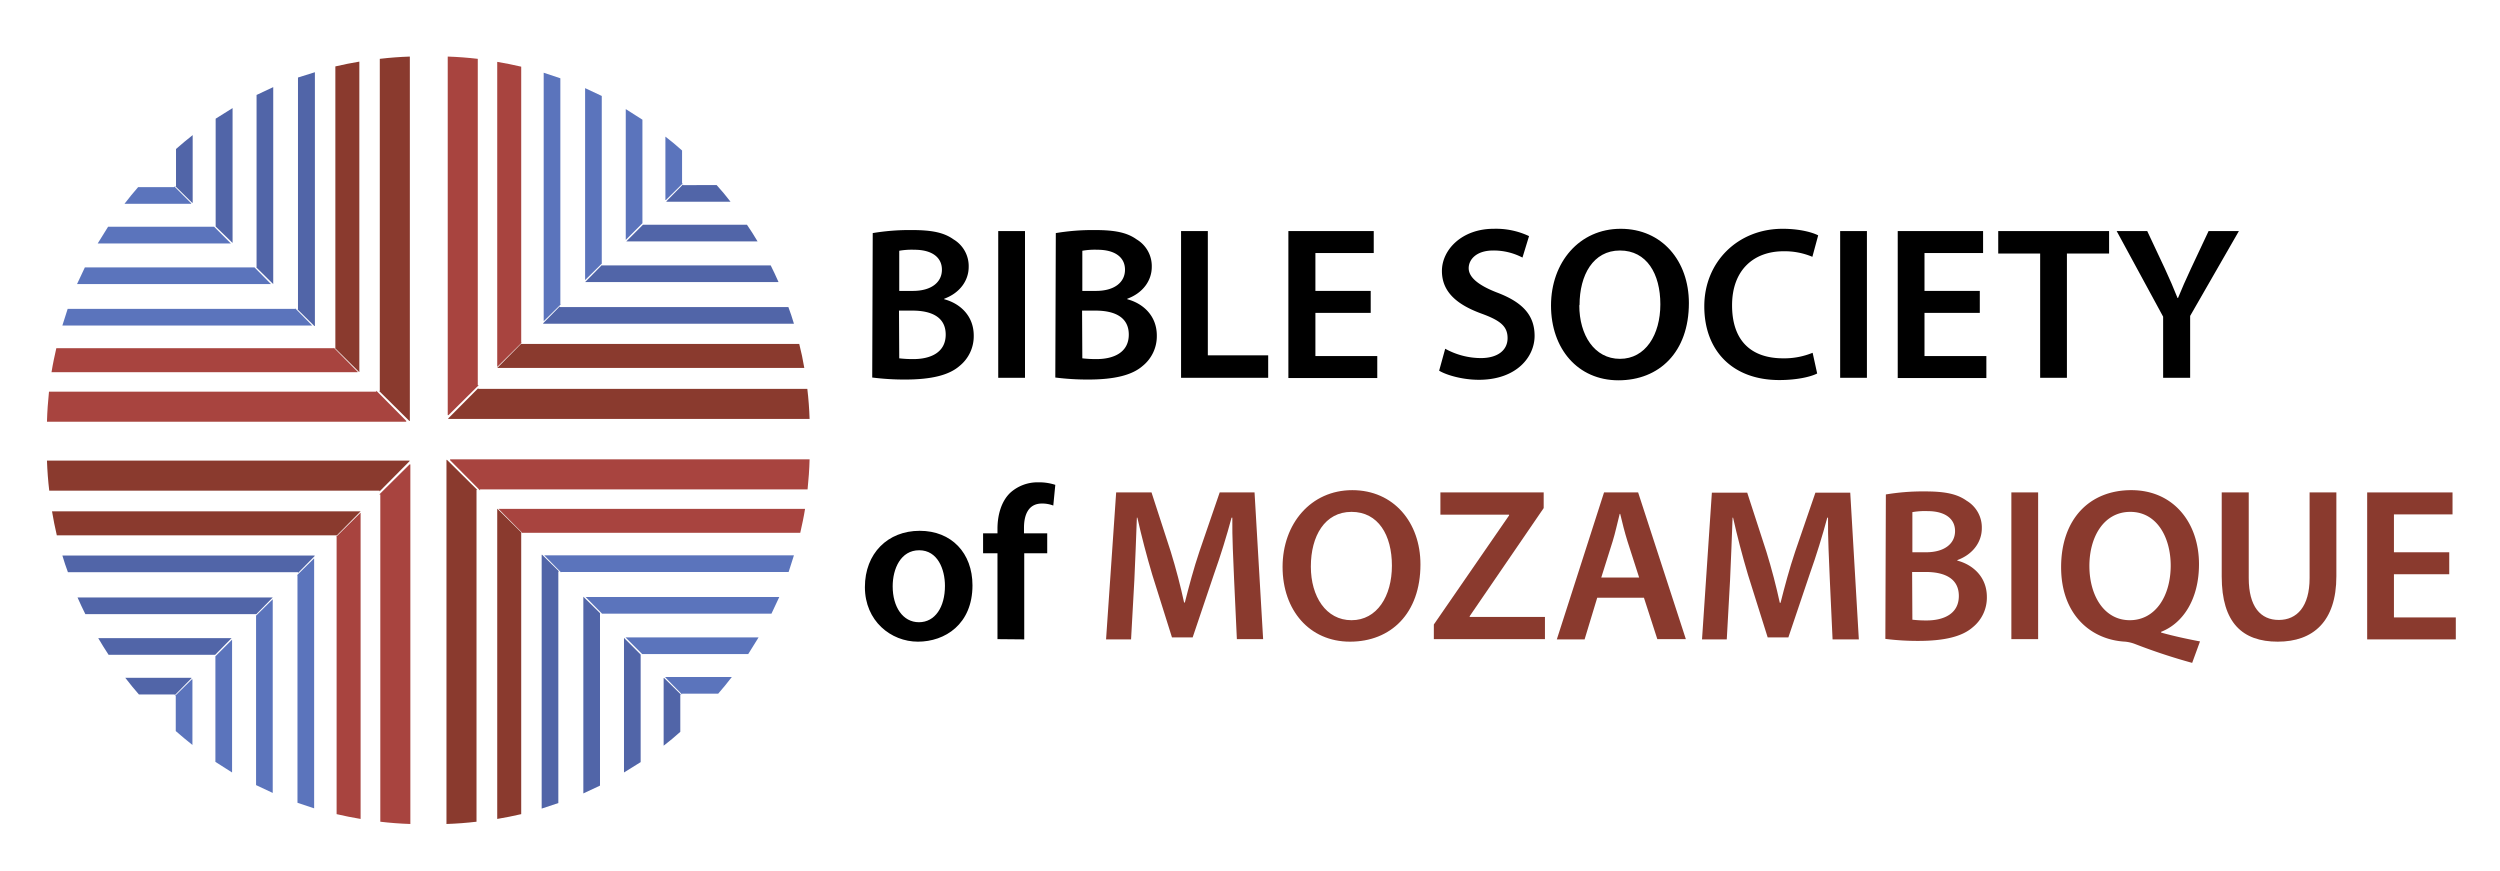 <svg xmlns="http://www.w3.org/2000/svg" viewBox="0 0 990 345"><title>bible society of mozambique logo</title><g id="Layer_11"><path d="M266.2,274.8v.3l-6.6-6.7v-.2h26.4q3.4-4.4,6.4-9.1h-42l-6.6-6.6h52.7c1.8-3.1,3.5-6.3,5.1-9.5H234.5l-6.6-6.7h76.8c1.4-3.2,2.6-6.5,3.8-9.8H218.3v.2l-6.6-6.7v-.2h98.9c.9-2.9,1.6-5.8,2.3-8.8H203.1v.2l-9.5-9.6H314.8q.6-3.8,1.1-7.7H186.2v.4l-11.9-12V182H316.7c0-1.6.1-3.1.1-4.7s-.1-3.7-.1-5.5H173.6v-.2l11.9-12v.4H315.8q-.5-4.1-1.2-8.2H193l9.5-9.6v.2H312.6c-.7-2.8-1.4-5.5-2.2-8.2H211.2v-.2l6.6-6.7v.2h90.4q-1.8-5-3.9-9.8H227.8l6.6-6.7h66.8q-2.4-4.9-5.2-9.5h-52l6.6-6.6h41.3c-2.1-3.1-4.3-6.1-6.5-9.1H260v-.2l6.6-6.7v.3h13.3a150,150,0,0,0-13.6-13.7v13h.3l-6.7,6.6h-.2V59.9c-2.9-2.3-5.9-4.5-9.1-6.6v41l-6.6,6.6V49.1q-4.6-2.8-9.5-5.2v66.2h.1l-6.7,6.6h0v-76c-3.2-1.4-6.5-2.7-9.8-3.9v89.5h.2l-6.7,6.6h-.2V34.6c-2.9-.9-5.8-1.7-8.8-2.4V141.6h.2l-9.6,9.5H193V30.3l-7.7-1.1V158.4h.4l-12,11.9h-.2V28.3H162.4V172.5h-.2l-12-11.9h.4V29.1l-8.2,1.2V153.1h-.1l-9.6-9.5h.2V32.2l-8.2,2.2V135h-.2l-6.7-6.6h.2V36.6q-5,1.8-9.8,3.9v78h0l-6.7-6.6h.1V43.6q-4.9,2.4-9.5,5.2v53.4l-6.6-6.6V52.8q-4.7,3.1-9.1,6.5V86.2h-.2l-6.7-6.6h.3V64.8a150,150,0,0,0-15,15.1H69v-.3l6.6,6.7v.2H49.3q-3.4,4.4-6.4,9.1h42l6.6,6.6H38.7c-1.8,3.1-3.5,6.3-5.1,9.5h67.1l6.6,6.7H30.6c-1.4,3.2-2.6,6.5-3.8,9.8h90.1V128l6.6,6.7v.2H24.6q-1.3,4.3-2.3,8.8H132.2v-.2l9.5,9.6H20.4q-.6,3.8-1,7.7H149v-.4l11.9,12v.2H18.6c0,1.5-.1,3-.1,4.6s.1,3.4.1,5.1H162.2v.2l-11.9,12v-.4H19.5c.3,2.7.7,5.5,1.2,8.2H142.8l-9.5,9.6v-.2H22.6c.7,2.8,1.4,5.5,2.2,8.2h99.9v.2l-6.6,6.7v-.2H26.9q1.8,5,3.8,9.8H108l-6.6,6.7H33.8q2.4,4.9,5.1,9.5H91.7l-6.6,6.6H43.1q3.1,4.7,6.5,9.1H75.8v.2l-6.6,6.7V275H55a150,150,0,0,0,14.5,14.6V275.7h-.3L76,269h.2v26c2.9,2.3,6,4.5,9.1,6.5V259.9l6.6-6.6v52.5q4.6,2.7,9.5,5.2V244h-.1l6.7-6.6h0V314q4.8,2.1,9.8,3.9V227.8h-.2l6.7-6.6h.2v98.9c2.9.9,5.8,1.6,8.8,2.3V212.6h-.2l9.6-9.5h.1V324.4l7.7,1.1V195.7h-.4l12-11.9h.2V326.3h10.5V182.2h.2l12,11.9h-.4V325.5l8.2-1.2V201.6h.1l9.6,9.5h-.2V322.3l8.2-2.2V219.7h.2l6.7,6.6h-.2V318q5-1.8,9.8-3.8V236.3h0l6.7,6.6h-.1v68.1q4.9-2.4,9.5-5.1V252.6l6.6,6.6v42.6q4.7-3.1,9.1-6.5V268.5h.2l6.7,6.6h-.3v14.7a150,150,0,0,0,15-15Z" style="fill:none"/><path d="M75.7,80.7v-.2L69,73.8v.3H54.7q-2.8,3.2-5.4,6.6H75.7Z" style="fill:#5b74bc"/><path d="M69.4,73.7l6.7,6.6h.2V53.5Q73,56.1,69.7,59V73.7Z" style="fill:#5165a8"/><path d="M91.4,96.4l-6.6-6.6h-42q-2.1,3.3-4.1,6.6H91.4Z" style="fill:#5b74bc"/><path d="M92.1,96.2V42.8L85.4,47V89.7Z" style="fill:#5165a8"/><path d="M107.4,112.6h0l-6.6-6.7H33.6q-1.6,3.3-3.1,6.6h76.8Z" style="fill:#5b74bc"/><path d="M101.5,105.9l6.7,6.6h0v-78l-6.6,3.1v68.2Z" style="fill:#5165a8"/><path d="M123.5,129v-.2l-6.6-6.7v.2H26.8q-1.1,3.3-2.1,6.6h98.9Z" style="fill:#5b74bc"/><path d="M117.8,122.5l6.7,6.6h.2V28.6L118,30.7v91.8Z" style="fill:#5165a8"/><path d="M141.6,147.3h.1l-9.5-9.6v.2H22.3c-.7,3.1-1.4,6.3-1.9,9.5H141.6Z" style="fill:#a8443f"/><path d="M132.6,137.8l9.6,9.5h.1V24.4q-4.8.8-9.5,1.9V137.8Z" style="fill:#8a3a2e"/><path d="M160.8,166.9h.1v-.2l-11.9-12v.4H19.4c-.4,3.9-.7,7.9-.8,11.9H160.8Z" style="fill:#a8443f"/><path d="M150.1,154.8l12,11.9h.2V22.4q-6,.2-11.9.9V154.8Z" style="fill:#8a3a2e"/><path d="M76.2,269H76l-6.7,6.6h.3v13.9q3.2,2.8,6.6,5.5V269Z" style="fill:#5b74bc"/><path d="M69.2,275.3l6.6-6.7v-.2H49.6q2.6,3.4,5.4,6.6H69.2Z" style="fill:#5165a8"/><path d="M91.9,253.3l-6.6,6.6v41.8l6.6,4.2V253.3Z" style="fill:#5b74bc"/><path d="M91.7,252.7H38.9q2,3.4,4.1,6.6H85.2Z" style="fill:#5165a8"/><path d="M108,237.3h0l-6.7,6.6h.1v67L108,314V237.3Z" style="fill:#5b74bc"/><path d="M101.4,243.3l6.6-6.7H30.7q1.5,3.4,3.1,6.6h67.6Z" style="fill:#5165a8"/><path d="M124.5,221.2h-.2l-6.7,6.6h.2v90.1l6.6,2.2V221.2Z" style="fill:#5b74bc"/><path d="M118,226.9l6.6-6.7v-.2H24.7q1,3.4,2.2,6.6H118Z" style="fill:#5165a8"/><path d="M142.8,203.1h-.1l-9.6,9.5h.2V322.4q4.7,1.1,9.5,1.9V203.1Z" style="fill:#a8443f"/><path d="M133.3,212.1l9.5-9.6H20.6q.8,4.8,1.9,9.5H133.3Z" style="fill:#8a3a2e"/><path d="M162.4,183.9h-.2l-12,11.9h.4V325.4q5.9.7,11.9.9V183.9Z" style="fill:#a8443f"/><path d="M150.3,194.6l11.9-12v-.2H18.6q.2,6,.9,11.9H150.3Z" style="fill:#8a3a2e"/><path d="M263.5,268.1v.2l6.6,6.7v-.3h14.3q2.8-3.2,5.4-6.6H263.5Z" style="fill:#5b74bc"/><path d="M269.7,275.1l-6.7-6.6h-.2v26.8q3.4-2.6,6.6-5.5V275.1Z" style="fill:#5165a8"/><path d="M247.7,252.4l6.6,6.6h42q2.1-3.3,4.1-6.6H247.7Z" style="fill:#5b74bc"/><path d="M247.1,252.6v53.3l6.6-4.1V259.2Z" style="fill:#5165a8"/><path d="M231.8,236.3h0l6.6,6.7h67.1q1.6-3.3,3.1-6.6H231.8Z" style="fill:#5b74bc"/><path d="M237.7,242.9l-6.7-6.6h0v77.9l6.6-3.1V242.9Z" style="fill:#5165a8"/><path d="M215.6,219.8v.2l6.6,6.7v-.2h90.1q1.1-3.3,2.1-6.6H215.6Z" style="fill:#5b74bc"/><path d="M221.4,226.3l-6.7-6.6h-.2V320.2l6.6-2.2V226.3Z" style="fill:#5165a8"/><path d="M197.5,201.5h-.1l9.5,9.6V211H316.9c.7-3.1,1.4-6.3,1.9-9.5H197.5Z" style="fill:#a8443f"/><path d="M206.6,211l-9.6-9.5h-.1V324.3q4.8-.8,9.5-1.9V211Z" style="fill:#8a3a2e"/><path d="M178.3,182h-.1v.2l11.9,12v-.4H319.8c.4-3.9.7-7.9.8-11.9H178.3Z" style="fill:#a8443f"/><path d="M189,194l-12-11.9h-.2V326.3q6-.2,11.9-.9V194Z" style="fill:#8a3a2e"/><path d="M263.5,79.2h.2l6.7-6.6h-.3v-13q-3.2-2.9-6.6-5.5V79.2Z" style="fill:#5b74bc"/><path d="M270.5,73l-6.6,6.7v.2h25.4q-2.6-3.4-5.5-6.6H270.5Z" style="fill:#5165a8"/><path d="M247.8,95l6.6-6.6v-41l-6.6-4.2V95Z" style="fill:#5b74bc"/><path d="M248,95.6h52q-2-3.4-4.2-6.6H254.6Z" style="fill:#5165a8"/><path d="M231.7,110.9h0l6.7-6.6h-.1V38l-6.6-3.1v76Z" style="fill:#5b74bc"/><path d="M238.3,105l-6.6,6.7h76.6q-1.5-3.4-3.1-6.6H238.3Z" style="fill:#5165a8"/><path d="M215.2,127.1h.2l6.7-6.6h-.2V31l-6.6-2.2v98.3Z" style="fill:#5b74bc"/><path d="M221.7,121.3l-6.6,6.7v.2h99.3q-1-3.4-2.2-6.6H221.7Z" style="fill:#5165a8"/><path d="M196.9,145.2h.1l9.6-9.5h-.2V26.4q-4.7-1.1-9.5-1.9V145.2Z" style="fill:#a8443f"/><path d="M206.4,136.1l-9.5,9.6H318.5q-.8-4.8-2-9.5H206.4Z" style="fill:#8a3a2e"/><path d="M177.4,164.4h.2l12-11.9h-.4V23.3q-5.9-.7-11.9-.9v142Z" style="fill:#a8443f"/><path d="M189.4,153.7l-11.9,12v.2H320.6q-.2-6-.9-11.9H189.4Z" style="fill:#8a3a2e"/></g><g id="Layer_3"><path d="M345.6,92.3a88.7,88.7,0,0,1,15.4-1.2c7.8,0,12.7.9,16.6,3.7a12.3,12.3,0,0,1,6,10.9c0,5.3-3.4,10.3-9.7,12.6v.2c6.1,1.6,11.7,6.4,11.7,14.4a15.1,15.1,0,0,1-5.6,12c-4.1,3.6-11,5.4-21.6,5.4a102.6,102.6,0,0,1-13-.8Zm10.5,22.9h5.4c7.3,0,11.5-3.4,11.5-8.4s-4.1-7.9-10.9-7.9a28.8,28.8,0,0,0-6,.4Zm0,26.7a46.8,46.8,0,0,0,5.6.3c6.8,0,12.8-2.6,12.8-9.7s-5.9-9.5-13.2-9.5h-5.3Z"/><path d="M405.9,91.5v58.1H395.3V91.5Z"/><path d="M418.1,92.3a88.7,88.7,0,0,1,15.4-1.2c7.8,0,12.7.9,16.6,3.7a12.3,12.3,0,0,1,6,10.9c0,5.3-3.4,10.3-9.7,12.6v.2c6.1,1.6,11.7,6.4,11.7,14.4a15.1,15.1,0,0,1-5.6,12c-4.1,3.6-11,5.4-21.6,5.4a102.6,102.6,0,0,1-13-.8Zm10.5,22.9H434c7.3,0,11.5-3.4,11.5-8.4s-4.1-7.9-10.9-7.9a28.8,28.8,0,0,0-6,.4Zm0,26.7a46.8,46.8,0,0,0,5.6.3c6.8,0,12.8-2.6,12.8-9.7s-5.9-9.5-13.2-9.5h-5.3Z"/><path d="M467.7,91.5h10.6v49.2h23.9v8.9H467.7Z"/><path d="M542.8,123.9H520.9v17.1h24.5v8.7H510.2V91.5h33.8v8.7H520.9v15h21.9Z"/><path d="M572.3,138.1a29.4,29.4,0,0,0,14.1,3.7c6.8,0,10.6-3.2,10.6-7.9s-2.9-7-10.3-9.7c-9.6-3.5-15.7-8.5-15.7-16.9s7.9-16.7,20.5-16.7a30.7,30.7,0,0,1,14,2.9l-2.6,8.5a24.6,24.6,0,0,0-11.6-2.8c-6.7,0-9.7,3.6-9.7,7s3.4,6.6,11.1,9.6c10.1,3.8,15,8.9,15,17.2s-7.1,17.4-22.1,17.4c-6.1,0-12.5-1.7-15.7-3.6Z"/><path d="M668.8,120c0,19.5-11.8,30.6-27.9,30.6s-26.7-12.5-26.7-29.6,11.2-30.4,27.6-30.4S668.8,103.4,668.8,120Zm-43.4.9c0,11.8,6,21.2,16.1,21.2s16-9.5,16-21.6-5.4-21.3-16-21.3S625.5,108.9,625.5,120.8Z"/><path d="M719.6,147.9c-2.5,1.3-8,2.6-15,2.6-18.5,0-29.7-11.6-29.7-29.2s13.3-30.7,31-30.7c7,0,12,1.5,14.1,2.6l-2.3,8.5a28.2,28.2,0,0,0-11.4-2.2c-11.8,0-20.4,7.4-20.4,21.4s7.5,21,20.3,21a29.7,29.7,0,0,0,11.6-2.2Z"/><path d="M739.3,91.5v58.1H728.7V91.5Z"/><path d="M784,123.9H762.1v17.1h24.5v8.7H751.5V91.5h33.8v8.7H762.1v15H784Z"/><path d="M807.9,100.4H791.3V91.5h43.9v8.9H818.5v49.2H807.9Z"/><path d="M856.6,149.6V125.4L838.2,91.5h12.1l7,14.9c2,4.3,3.4,7.6,5,11.6h.2c1.5-3.7,3.1-7.3,5.1-11.6l7-14.9h12l-19.3,33.6v24.5Z"/><path d="M385.1,231.8c0,15.4-10.9,22.3-21.6,22.3s-21-8.2-21-21.6,9.1-22.3,21.7-22.3S385.1,219,385.1,231.8Zm-31.6.4c0,8.1,4,14.2,10.4,14.2s10.3-6,10.3-14.4c0-6.6-2.9-14.1-10.2-14.1S353.5,225.2,353.5,232.2Z"/><path d="M395,253.1V219.1h-5.7v-7.9H395v-1.8c0-5.4,1.5-10.9,5.1-14.3a16.1,16.1,0,0,1,11-4.1,20.6,20.6,0,0,1,6.8,1l-.8,8.2a12.3,12.3,0,0,0-4.5-.8c-5.3,0-7.1,4.4-7.1,9.6v2.2h9.2v7.9h-9.1v34.1Z"/><path d="M488.7,229.4c-.3-7.5-.8-16.6-.7-24.4h-.3c-1.9,7.1-4.3,14.9-6.9,22.2l-8.5,25.2h-8.2l-7.8-24.8c-2.2-7.4-4.3-15.4-5.9-22.6h-.2c-.3,7.6-.6,16.8-1,24.8l-1.3,23.4h-9.9L442,195h14l7.6,23.4c2.1,6.8,3.9,13.7,5.3,20.2h.3c1.6-6.3,3.5-13.5,5.8-20.3l8-23.3h13.8l3.4,58.1H489.8Z" style="fill:#8a3a2e"/><path d="M562.5,223.5c0,19.5-11.8,30.6-27.9,30.6s-26.7-12.5-26.7-29.6,11.2-30.4,27.6-30.4S562.5,206.9,562.5,223.5Zm-43.4.9c0,11.8,6,21.2,16.1,21.2s16-9.5,16-21.6-5.4-21.3-16-21.3S519.1,212.3,519.1,224.3Z" style="fill:#8a3a2e"/><path d="M567.8,247.3l29.8-43.2v-.3H570.4V195h40.9v6.2L582,244v.3h29.8v8.8h-44Z" style="fill:#8a3a2e"/><path d="M632.5,236.7l-5,16.5h-11L635.2,195h13.5l18.9,58.1H656.3L651,236.7Zm16.6-8-4.6-14.3c-1.1-3.5-2.1-7.5-2.9-10.9h-.2c-.9,3.4-1.7,7.4-2.8,10.9l-4.5,14.3Z" style="fill:#8a3a2e"/><path d="M724.6,229.4c-.3-7.5-.8-16.6-.7-24.4h-.3c-1.9,7.1-4.3,14.9-6.9,22.2l-8.5,25.2h-8.2l-7.8-24.8c-2.2-7.4-4.3-15.4-5.9-22.6h-.2c-.3,7.6-.6,16.8-1,24.8l-1.3,23.4H674l3.9-58.1h14l7.6,23.4c2.1,6.8,3.9,13.7,5.3,20.2h.3c1.6-6.3,3.5-13.5,5.8-20.3l8-23.3h13.8l3.4,58.1H725.7Z" style="fill:#8a3a2e"/><path d="M746.8,195.8a88.7,88.7,0,0,1,15.4-1.2c7.8,0,12.7.9,16.6,3.7a12.3,12.3,0,0,1,6,10.9c0,5.3-3.4,10.3-9.7,12.6v.2c6.1,1.6,11.7,6.4,11.7,14.4a15.1,15.1,0,0,1-5.6,12c-4.1,3.6-11,5.4-21.6,5.4a102.6,102.6,0,0,1-13-.8Zm10.5,22.9h5.4c7.3,0,11.5-3.4,11.5-8.4s-4.1-7.9-10.9-7.9a28.8,28.8,0,0,0-6,.4Zm0,26.7a46.8,46.8,0,0,0,5.6.3c6.8,0,12.8-2.6,12.8-9.7s-5.9-9.5-13.2-9.5h-5.3Z" style="fill:#8a3a2e"/><path d="M807.1,195v58.1H796.5V195Z" style="fill:#8a3a2e"/><path d="M868.1,262.5a232.9,232.9,0,0,1-22.7-7.5,15.1,15.1,0,0,0-3.8-.9c-13.5-.7-25.4-10.6-25.4-29.5s11.1-30.5,27.8-30.5,26.8,12.9,26.8,29.3c0,14.1-6.5,23.5-15,26.8v.3c5,1.4,10.6,2.6,15.4,3.5Zm-8.5-38.5c0-11.1-5.4-21.3-16-21.3s-16.3,10.1-16.2,21.7,5.9,21.2,16,21.2S859.6,236.1,859.6,223.9Z" style="fill:#8a3a2e"/><path d="M890.5,195v33.9c0,11.4,4.7,16.6,11.9,16.6s12.2-5.3,12.2-16.6V195h10.6v33.2c0,17.9-9.2,25.9-23.2,25.9s-22.2-7.5-22.2-25.8V195Z" style="fill:#8a3a2e"/><path d="M969.9,227.4H948v17.1h24.5v8.7H937.4V195h33.8v8.7H948v15h21.9Z" style="fill:#8a3a2e"/></g></svg>
